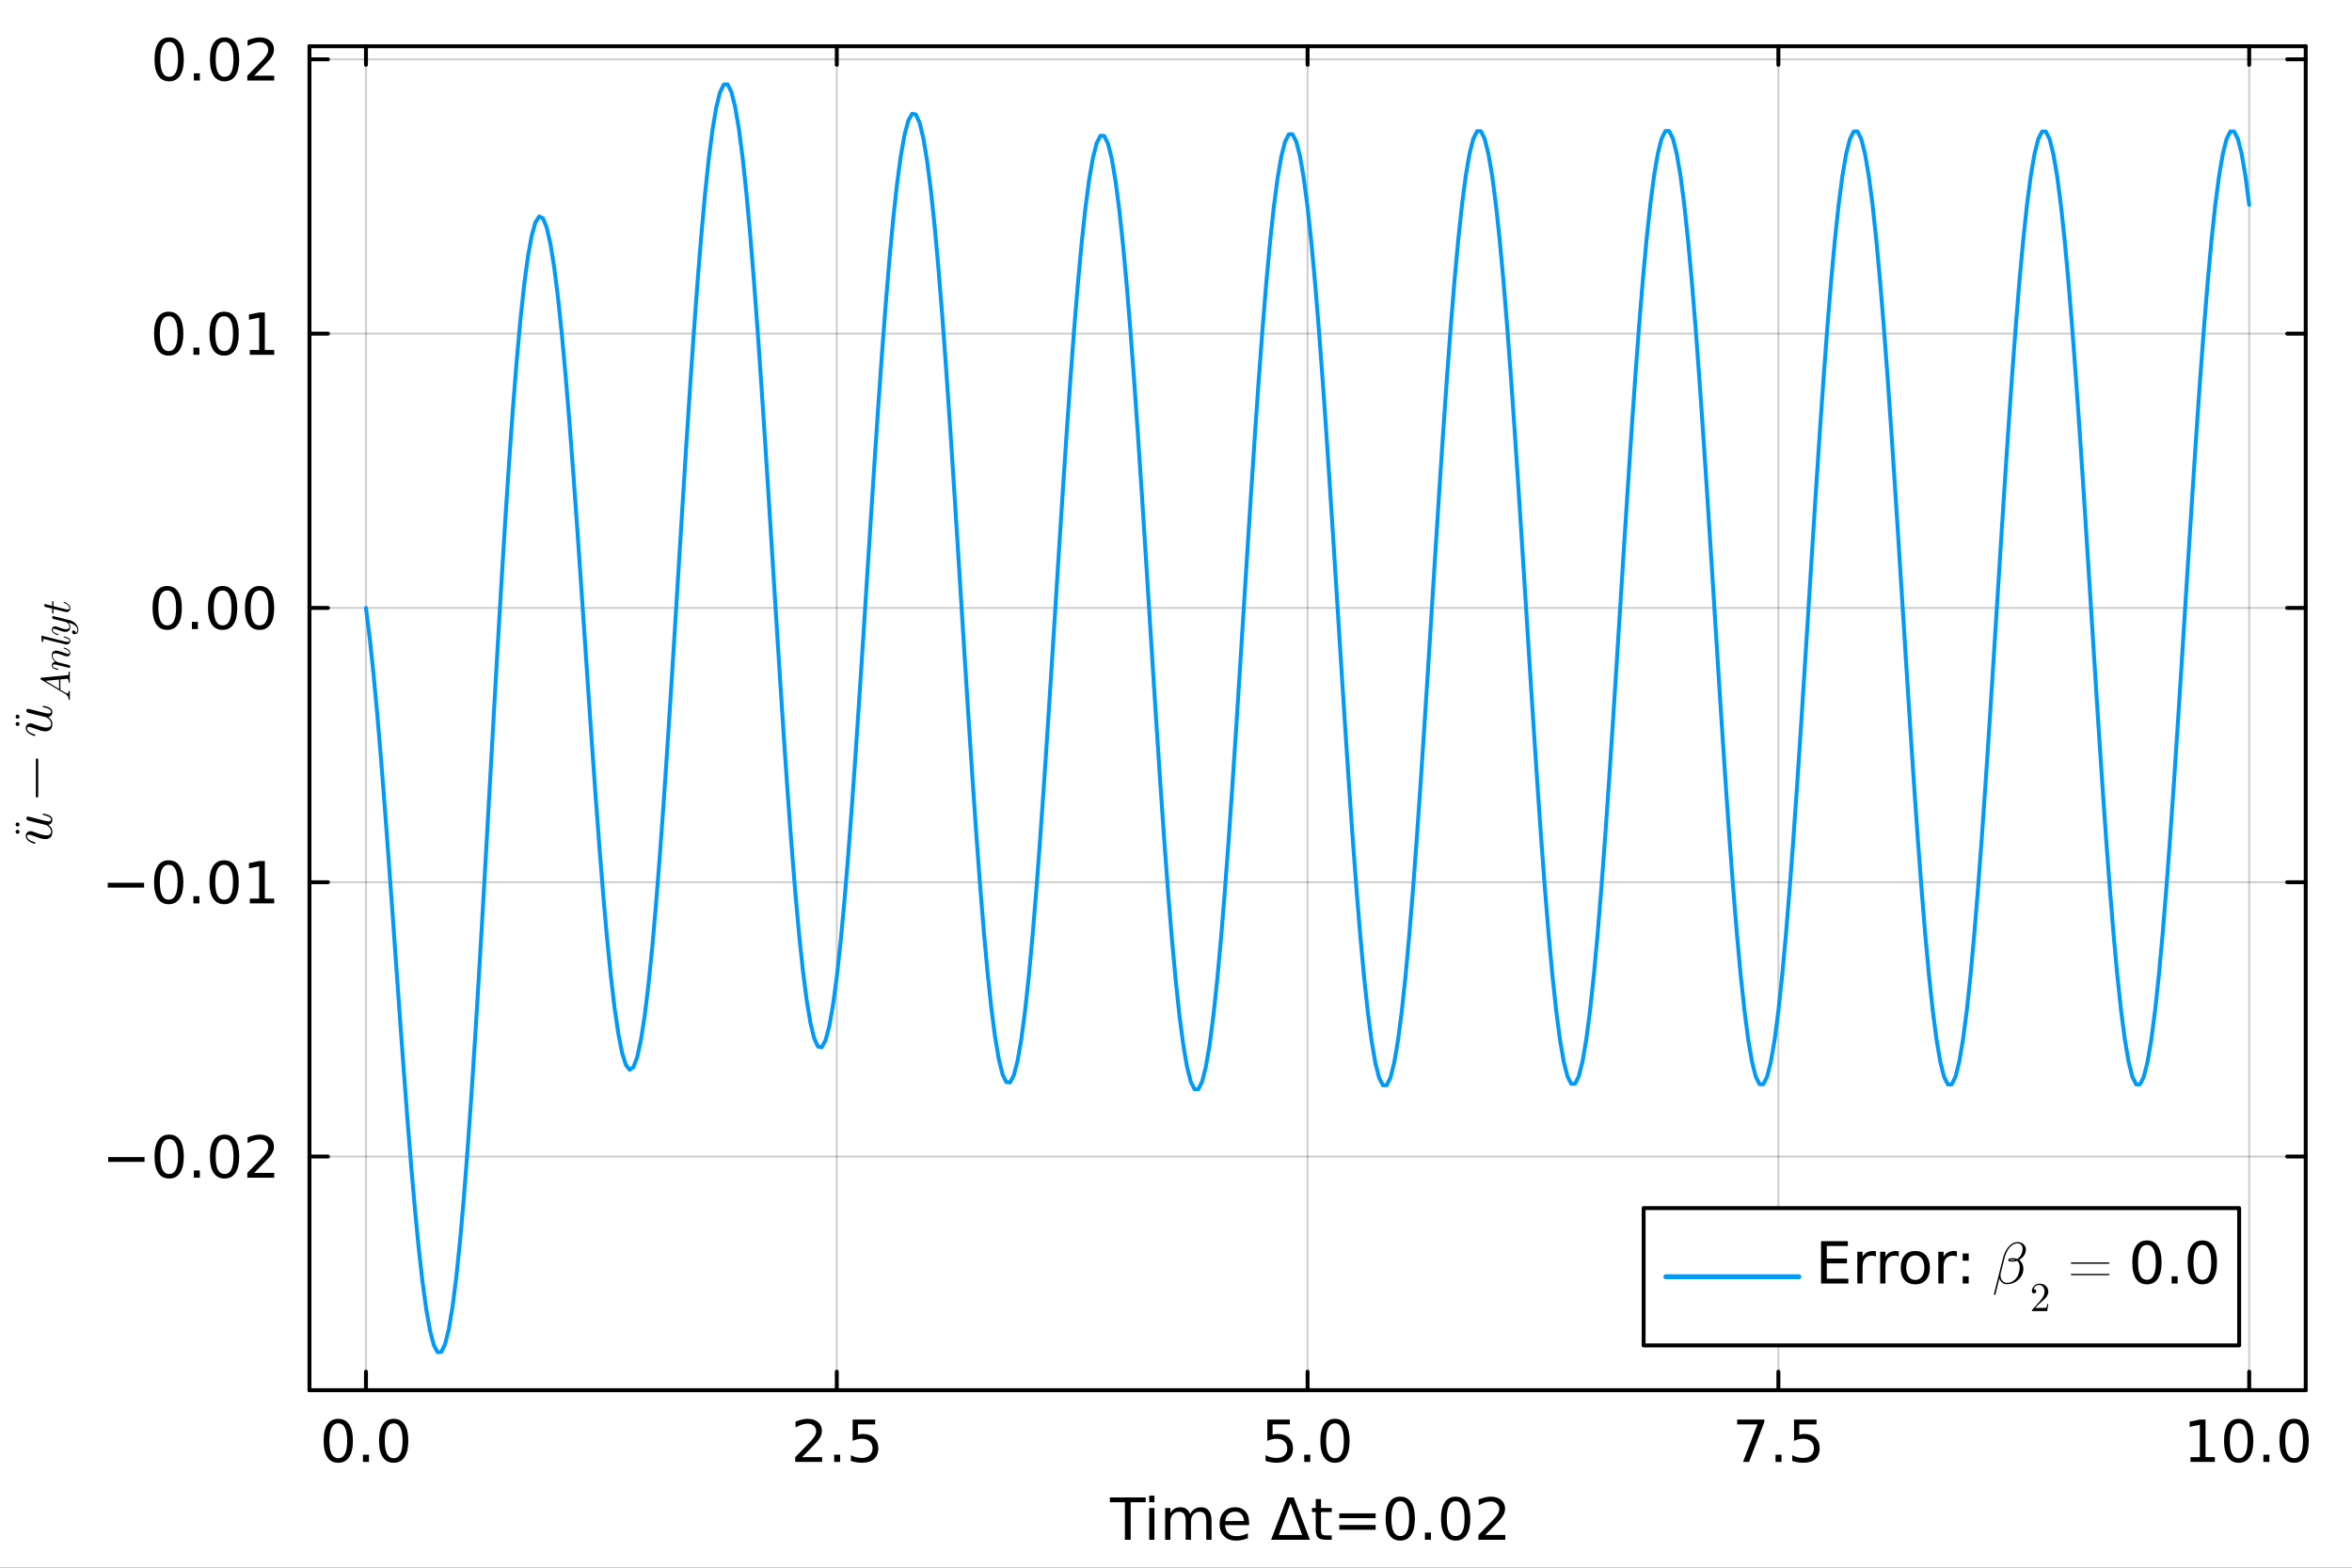 <?xml version="1.0" encoding="utf-8"?>
<svg xmlns="http://www.w3.org/2000/svg" xmlns:xlink="http://www.w3.org/1999/xlink" width="600" height="400" viewBox="0 0 2400 1600">
<rect x="0" y="0" width="2400" height="1600" fill="#333333" stroke="none"/>
<defs>
  <clipPath id="clip470">
    <rect x="0" y="0" width="2400" height="1600"/>
  </clipPath>
</defs>
<path clip-path="url(#clip470)" d="M0 1600 L2400 1600 L2400 0 L0 0  Z" fill="#ffffff" fill-rule="evenodd" fill-opacity="1"/>
<defs>
  <clipPath id="clip471">
    <rect x="480" y="0" width="1681" height="1600"/>
  </clipPath>
</defs>
<path clip-path="url(#clip470)" d="M315.789 1418.86 L2352.76 1418.86 L2352.76 47.244 L315.789 47.244  Z" fill="#ffffff" fill-rule="evenodd" fill-opacity="1"/>
<defs>
  <clipPath id="clip472">
    <rect x="315" y="47" width="2038" height="1373"/>
  </clipPath>
</defs>
<polyline clip-path="url(#clip472)" style="stroke:#000000; stroke-linecap:round; stroke-linejoin:round; stroke-width:2; stroke-opacity:0.1; fill:none" points="373.439,1418.86 373.439,47.244 "/>
<polyline clip-path="url(#clip472)" style="stroke:#000000; stroke-linecap:round; stroke-linejoin:round; stroke-width:2; stroke-opacity:0.1; fill:none" points="853.856,1418.86 853.856,47.244 "/>
<polyline clip-path="url(#clip472)" style="stroke:#000000; stroke-linecap:round; stroke-linejoin:round; stroke-width:2; stroke-opacity:0.1; fill:none" points="1334.27,1418.86 1334.27,47.244 "/>
<polyline clip-path="url(#clip472)" style="stroke:#000000; stroke-linecap:round; stroke-linejoin:round; stroke-width:2; stroke-opacity:0.1; fill:none" points="1814.69,1418.86 1814.69,47.244 "/>
<polyline clip-path="url(#clip472)" style="stroke:#000000; stroke-linecap:round; stroke-linejoin:round; stroke-width:2; stroke-opacity:0.1; fill:none" points="2295.11,1418.86 2295.11,47.244 "/>
<polyline clip-path="url(#clip472)" style="stroke:#000000; stroke-linecap:round; stroke-linejoin:round; stroke-width:2; stroke-opacity:0.1; fill:none" points="373.439,1418.86 373.439,47.244 "/>
<polyline clip-path="url(#clip472)" style="stroke:#000000; stroke-linecap:round; stroke-linejoin:round; stroke-width:2; stroke-opacity:0.1; fill:none" points="853.856,1418.86 853.856,47.244 "/>
<polyline clip-path="url(#clip472)" style="stroke:#000000; stroke-linecap:round; stroke-linejoin:round; stroke-width:2; stroke-opacity:0.1; fill:none" points="1334.27,1418.86 1334.27,47.244 "/>
<polyline clip-path="url(#clip472)" style="stroke:#000000; stroke-linecap:round; stroke-linejoin:round; stroke-width:2; stroke-opacity:0.1; fill:none" points="1814.69,1418.86 1814.69,47.244 "/>
<polyline clip-path="url(#clip472)" style="stroke:#000000; stroke-linecap:round; stroke-linejoin:round; stroke-width:2; stroke-opacity:0.1; fill:none" points="2295.11,1418.86 2295.11,47.244 "/>
<polyline clip-path="url(#clip472)" style="stroke:#000000; stroke-linecap:round; stroke-linejoin:round; stroke-width:2; stroke-opacity:0.1; fill:none" points="315.789,1180.36 2352.76,1180.36 "/>
<polyline clip-path="url(#clip472)" style="stroke:#000000; stroke-linecap:round; stroke-linejoin:round; stroke-width:2; stroke-opacity:0.1; fill:none" points="315.789,900.408 2352.76,900.408 "/>
<polyline clip-path="url(#clip472)" style="stroke:#000000; stroke-linecap:round; stroke-linejoin:round; stroke-width:2; stroke-opacity:0.1; fill:none" points="315.789,620.458 2352.76,620.458 "/>
<polyline clip-path="url(#clip472)" style="stroke:#000000; stroke-linecap:round; stroke-linejoin:round; stroke-width:2; stroke-opacity:0.1; fill:none" points="315.789,340.507 2352.76,340.507 "/>
<polyline clip-path="url(#clip472)" style="stroke:#000000; stroke-linecap:round; stroke-linejoin:round; stroke-width:2; stroke-opacity:0.1; fill:none" points="315.789,60.557 2352.76,60.557 "/>
<polyline clip-path="url(#clip472)" style="stroke:#000000; stroke-linecap:round; stroke-linejoin:round; stroke-width:2; stroke-opacity:0.1; fill:none" points="315.789,1180.36 2352.76,1180.36 "/>
<polyline clip-path="url(#clip472)" style="stroke:#000000; stroke-linecap:round; stroke-linejoin:round; stroke-width:2; stroke-opacity:0.1; fill:none" points="315.789,900.408 2352.76,900.408 "/>
<polyline clip-path="url(#clip472)" style="stroke:#000000; stroke-linecap:round; stroke-linejoin:round; stroke-width:2; stroke-opacity:0.1; fill:none" points="315.789,620.458 2352.76,620.458 "/>
<polyline clip-path="url(#clip472)" style="stroke:#000000; stroke-linecap:round; stroke-linejoin:round; stroke-width:2; stroke-opacity:0.1; fill:none" points="315.789,340.507 2352.76,340.507 "/>
<polyline clip-path="url(#clip472)" style="stroke:#000000; stroke-linecap:round; stroke-linejoin:round; stroke-width:2; stroke-opacity:0.1; fill:none" points="315.789,60.557 2352.76,60.557 "/>
<polyline clip-path="url(#clip470)" style="stroke:#000000; stroke-linecap:round; stroke-linejoin:round; stroke-width:4; stroke-opacity:1; fill:none" points="315.789,1418.86 2352.76,1418.86 "/>
<polyline clip-path="url(#clip470)" style="stroke:#000000; stroke-linecap:round; stroke-linejoin:round; stroke-width:4; stroke-opacity:1; fill:none" points="315.789,47.244 2352.76,47.244 "/>
<polyline clip-path="url(#clip470)" style="stroke:#000000; stroke-linecap:round; stroke-linejoin:round; stroke-width:4; stroke-opacity:1; fill:none" points="373.439,1418.86 373.439,1399.96 "/>
<polyline clip-path="url(#clip470)" style="stroke:#000000; stroke-linecap:round; stroke-linejoin:round; stroke-width:4; stroke-opacity:1; fill:none" points="853.856,1418.86 853.856,1399.96 "/>
<polyline clip-path="url(#clip470)" style="stroke:#000000; stroke-linecap:round; stroke-linejoin:round; stroke-width:4; stroke-opacity:1; fill:none" points="1334.27,1418.86 1334.27,1399.96 "/>
<polyline clip-path="url(#clip470)" style="stroke:#000000; stroke-linecap:round; stroke-linejoin:round; stroke-width:4; stroke-opacity:1; fill:none" points="1814.69,1418.86 1814.69,1399.96 "/>
<polyline clip-path="url(#clip470)" style="stroke:#000000; stroke-linecap:round; stroke-linejoin:round; stroke-width:4; stroke-opacity:1; fill:none" points="2295.11,1418.86 2295.11,1399.96 "/>
<polyline clip-path="url(#clip470)" style="stroke:#000000; stroke-linecap:round; stroke-linejoin:round; stroke-width:4; stroke-opacity:1; fill:none" points="373.439,47.244 373.439,66.142 "/>
<polyline clip-path="url(#clip470)" style="stroke:#000000; stroke-linecap:round; stroke-linejoin:round; stroke-width:4; stroke-opacity:1; fill:none" points="853.856,47.244 853.856,66.142 "/>
<polyline clip-path="url(#clip470)" style="stroke:#000000; stroke-linecap:round; stroke-linejoin:round; stroke-width:4; stroke-opacity:1; fill:none" points="1334.27,47.244 1334.27,66.142 "/>
<polyline clip-path="url(#clip470)" style="stroke:#000000; stroke-linecap:round; stroke-linejoin:round; stroke-width:4; stroke-opacity:1; fill:none" points="1814.69,47.244 1814.69,66.142 "/>
<polyline clip-path="url(#clip470)" style="stroke:#000000; stroke-linecap:round; stroke-linejoin:round; stroke-width:4; stroke-opacity:1; fill:none" points="2295.11,47.244 2295.11,66.142 "/>
<path clip-path="url(#clip470)" d="M345.169 1452.71 Q340.655 1452.71 338.37 1457.16 Q336.113 1461.59 336.113 1470.5 Q336.113 1479.39 338.37 1483.84 Q340.655 1488.27 345.169 1488.27 Q349.712 1488.27 351.969 1483.84 Q354.255 1479.39 354.255 1470.5 Q354.255 1461.59 351.969 1457.16 Q349.712 1452.71 345.169 1452.71 M345.169 1448.08 Q352.432 1448.08 356.251 1453.84 Q360.1 1459.57 360.1 1470.5 Q360.1 1481.41 356.251 1487.17 Q352.432 1492.9 345.169 1492.9 Q337.907 1492.9 334.058 1487.17 Q330.239 1481.41 330.239 1470.5 Q330.239 1459.57 334.058 1453.84 Q337.907 1448.08 345.169 1448.08 Z" fill="#000000" fill-rule="nonzero" fill-opacity="1" /><path clip-path="url(#clip470)" d="M370.372 1484.71 L376.477 1484.71 L376.477 1492.06 L370.372 1492.06 L370.372 1484.71 Z" fill="#000000" fill-rule="nonzero" fill-opacity="1" /><path clip-path="url(#clip470)" d="M401.708 1452.71 Q397.194 1452.71 394.909 1457.16 Q392.652 1461.59 392.652 1470.5 Q392.652 1479.39 394.909 1483.84 Q397.194 1488.27 401.708 1488.27 Q406.251 1488.27 408.508 1483.84 Q410.794 1479.39 410.794 1470.5 Q410.794 1461.59 408.508 1457.16 Q406.251 1452.71 401.708 1452.71 M401.708 1448.08 Q408.971 1448.08 412.79 1453.84 Q416.639 1459.57 416.639 1470.5 Q416.639 1481.41 412.79 1487.17 Q408.971 1492.9 401.708 1492.9 Q394.446 1492.9 390.597 1487.17 Q386.778 1481.41 386.778 1470.5 Q386.778 1459.57 390.597 1453.84 Q394.446 1448.08 401.708 1448.08 Z" fill="#000000" fill-rule="nonzero" fill-opacity="1" /><path clip-path="url(#clip470)" d="M818.526 1487.14 L838.925 1487.14 L838.925 1492.06 L811.495 1492.06 L811.495 1487.14 Q814.822 1483.7 820.551 1477.91 Q826.309 1472.09 827.785 1470.42 Q830.592 1467.26 831.691 1465.09 Q832.82 1462.89 832.82 1460.78 Q832.82 1457.34 830.389 1455.17 Q827.988 1453 824.11 1453 Q821.362 1453 818.294 1453.95 Q815.256 1454.91 811.784 1456.85 L811.784 1450.94 Q815.314 1449.53 818.381 1448.8 Q821.448 1448.08 823.995 1448.08 Q830.708 1448.08 834.701 1451.44 Q838.694 1454.79 838.694 1460.4 Q838.694 1463.07 837.681 1465.47 Q836.697 1467.84 834.064 1471.08 Q833.341 1471.92 829.463 1475.94 Q825.586 1479.94 818.526 1487.14 Z" fill="#000000" fill-rule="nonzero" fill-opacity="1" /><path clip-path="url(#clip470)" d="M851.194 1484.71 L857.299 1484.71 L857.299 1492.06 L851.194 1492.06 L851.194 1484.71 Z" fill="#000000" fill-rule="nonzero" fill-opacity="1" /><path clip-path="url(#clip470)" d="M870.088 1448.86 L893.034 1448.86 L893.034 1453.78 L875.441 1453.78 L875.441 1464.37 Q876.714 1463.93 877.987 1463.73 Q879.261 1463.5 880.534 1463.5 Q887.767 1463.5 891.992 1467.47 Q896.216 1471.43 896.216 1478.2 Q896.216 1485.17 891.876 1489.05 Q887.536 1492.9 879.637 1492.9 Q876.917 1492.9 874.081 1492.44 Q871.274 1491.97 868.265 1491.05 L868.265 1485.17 Q870.869 1486.59 873.647 1487.29 Q876.425 1487.98 879.521 1487.98 Q884.527 1487.98 887.449 1485.35 Q890.372 1482.71 890.372 1478.2 Q890.372 1473.69 887.449 1471.05 Q884.527 1468.42 879.521 1468.42 Q877.177 1468.42 874.833 1468.94 Q872.519 1469.46 870.088 1470.56 L870.088 1448.86 Z" fill="#000000" fill-rule="nonzero" fill-opacity="1" /><path clip-path="url(#clip470)" d="M1293.23 1448.86 L1316.17 1448.86 L1316.17 1453.78 L1298.58 1453.78 L1298.58 1464.37 Q1299.85 1463.93 1301.13 1463.73 Q1302.4 1463.5 1303.67 1463.5 Q1310.91 1463.5 1315.13 1467.47 Q1319.36 1471.43 1319.36 1478.2 Q1319.36 1485.17 1315.02 1489.05 Q1310.68 1492.9 1302.78 1492.9 Q1300.06 1492.9 1297.22 1492.44 Q1294.41 1491.97 1291.41 1491.05 L1291.41 1485.17 Q1294.01 1486.59 1296.79 1487.29 Q1299.56 1487.98 1302.66 1487.98 Q1307.67 1487.98 1310.59 1485.35 Q1313.51 1482.71 1313.51 1478.2 Q1313.51 1473.69 1310.59 1471.05 Q1307.67 1468.42 1302.66 1468.42 Q1300.32 1468.42 1297.97 1468.94 Q1295.66 1469.46 1293.23 1470.56 L1293.23 1448.86 Z" fill="#000000" fill-rule="nonzero" fill-opacity="1" /><path clip-path="url(#clip470)" d="M1330.87 1484.71 L1336.98 1484.71 L1336.98 1492.06 L1330.87 1492.06 L1330.87 1484.71 Z" fill="#000000" fill-rule="nonzero" fill-opacity="1" /><path clip-path="url(#clip470)" d="M1362.21 1452.71 Q1357.7 1452.71 1355.41 1457.16 Q1353.15 1461.59 1353.15 1470.5 Q1353.15 1479.39 1355.41 1483.84 Q1357.7 1488.27 1362.21 1488.27 Q1366.75 1488.27 1369.01 1483.84 Q1371.29 1479.39 1371.29 1470.5 Q1371.29 1461.59 1369.01 1457.16 Q1366.75 1452.71 1362.21 1452.71 M1362.21 1448.08 Q1369.47 1448.08 1373.29 1453.84 Q1377.14 1459.57 1377.14 1470.5 Q1377.14 1481.41 1373.29 1487.17 Q1369.47 1492.9 1362.21 1492.9 Q1354.95 1492.9 1351.1 1487.17 Q1347.28 1481.41 1347.28 1470.5 Q1347.28 1459.57 1351.1 1453.84 Q1354.95 1448.08 1362.21 1448.08 Z" fill="#000000" fill-rule="nonzero" fill-opacity="1" /><path clip-path="url(#clip470)" d="M1772.59 1448.86 L1800.37 1448.86 L1800.37 1451.35 L1784.68 1492.06 L1778.58 1492.06 L1793.34 1453.78 L1772.59 1453.78 L1772.59 1448.86 Z" fill="#000000" fill-rule="nonzero" fill-opacity="1" /><path clip-path="url(#clip470)" d="M1811.77 1484.71 L1817.87 1484.71 L1817.87 1492.06 L1811.77 1492.06 L1811.77 1484.71 Z" fill="#000000" fill-rule="nonzero" fill-opacity="1" /><path clip-path="url(#clip470)" d="M1830.66 1448.86 L1853.61 1448.86 L1853.61 1453.78 L1836.01 1453.78 L1836.01 1464.37 Q1837.29 1463.93 1838.56 1463.73 Q1839.83 1463.5 1841.11 1463.5 Q1848.34 1463.5 1852.57 1467.47 Q1856.79 1471.43 1856.79 1478.2 Q1856.79 1485.17 1852.45 1489.05 Q1848.11 1492.9 1840.21 1492.9 Q1837.49 1492.9 1834.65 1492.44 Q1831.85 1491.97 1828.84 1491.05 L1828.84 1485.17 Q1831.44 1486.59 1834.22 1487.29 Q1837 1487.98 1840.09 1487.98 Q1845.1 1487.98 1848.02 1485.35 Q1850.94 1482.71 1850.94 1478.2 Q1850.94 1473.69 1848.02 1471.05 Q1845.1 1468.42 1840.09 1468.42 Q1837.75 1468.42 1835.41 1468.94 Q1833.09 1469.46 1830.66 1470.56 L1830.66 1448.86 Z" fill="#000000" fill-rule="nonzero" fill-opacity="1" /><path clip-path="url(#clip470)" d="M2235.2 1487.14 L2244.74 1487.14 L2244.74 1454.18 L2234.36 1456.27 L2234.36 1450.94 L2244.69 1448.86 L2250.53 1448.86 L2250.53 1487.14 L2260.08 1487.14 L2260.08 1492.06 L2235.2 1492.06 L2235.2 1487.14 Z" fill="#000000" fill-rule="nonzero" fill-opacity="1" /><path clip-path="url(#clip470)" d="M2284.39 1452.71 Q2279.87 1452.71 2277.59 1457.16 Q2275.33 1461.59 2275.33 1470.5 Q2275.33 1479.39 2277.59 1483.84 Q2279.87 1488.27 2284.39 1488.27 Q2288.93 1488.27 2291.19 1483.84 Q2293.47 1479.39 2293.47 1470.5 Q2293.47 1461.59 2291.19 1457.16 Q2288.93 1452.71 2284.39 1452.71 M2284.39 1448.08 Q2291.65 1448.08 2295.47 1453.84 Q2299.32 1459.57 2299.32 1470.5 Q2299.32 1481.41 2295.47 1487.17 Q2291.65 1492.9 2284.39 1492.9 Q2277.12 1492.9 2273.27 1487.17 Q2269.45 1481.41 2269.45 1470.5 Q2269.45 1459.57 2273.27 1453.84 Q2277.12 1448.08 2284.39 1448.08 Z" fill="#000000" fill-rule="nonzero" fill-opacity="1" /><path clip-path="url(#clip470)" d="M2309.59 1484.71 L2315.69 1484.71 L2315.69 1492.06 L2309.59 1492.06 L2309.59 1484.71 Z" fill="#000000" fill-rule="nonzero" fill-opacity="1" /><path clip-path="url(#clip470)" d="M2340.92 1452.71 Q2336.41 1452.71 2334.12 1457.16 Q2331.87 1461.59 2331.87 1470.5 Q2331.87 1479.39 2334.12 1483.84 Q2336.41 1488.27 2340.92 1488.27 Q2345.47 1488.27 2347.72 1483.84 Q2350.01 1479.39 2350.01 1470.5 Q2350.01 1461.59 2347.72 1457.16 Q2345.47 1452.71 2340.92 1452.71 M2340.92 1448.08 Q2348.19 1448.08 2352.01 1453.84 Q2355.85 1459.57 2355.85 1470.5 Q2355.85 1481.41 2352.01 1487.17 Q2348.19 1492.9 2340.92 1492.9 Q2333.66 1492.9 2329.81 1487.17 Q2325.99 1481.41 2325.99 1470.5 Q2325.99 1459.57 2329.81 1453.84 Q2333.66 1448.08 2340.92 1448.08 Z" fill="#000000" fill-rule="nonzero" fill-opacity="1" /><path clip-path="url(#clip470)" d="M1132.54 1528.3 L1169.08 1528.3 L1169.08 1533.22 L1153.75 1533.22 L1153.75 1571.5 L1147.87 1571.5 L1147.87 1533.22 L1132.54 1533.22 L1132.54 1528.3 Z" fill="#000000" fill-rule="nonzero" fill-opacity="1" /><path clip-path="url(#clip470)" d="M1172.67 1539.09 L1177.99 1539.09 L1177.99 1571.5 L1172.67 1571.5 L1172.67 1539.09 M1172.67 1526.48 L1177.99 1526.48 L1177.99 1533.22 L1172.67 1533.22 L1172.67 1526.48 Z" fill="#000000" fill-rule="nonzero" fill-opacity="1" /><path clip-path="url(#clip470)" d="M1214.37 1545.31 Q1216.36 1541.73 1219.14 1540.02 Q1221.92 1538.31 1225.68 1538.31 Q1230.74 1538.31 1233.49 1541.87 Q1236.24 1545.4 1236.24 1551.94 L1236.24 1571.5 L1230.89 1571.5 L1230.89 1552.11 Q1230.89 1547.45 1229.24 1545.2 Q1227.59 1542.94 1224.2 1542.94 Q1220.07 1542.94 1217.66 1545.69 Q1215.26 1548.44 1215.26 1553.18 L1215.26 1571.5 L1209.91 1571.5 L1209.91 1552.11 Q1209.91 1547.43 1208.26 1545.2 Q1206.61 1542.94 1203.17 1542.94 Q1199.09 1542.94 1196.69 1545.72 Q1194.28 1548.47 1194.28 1553.18 L1194.28 1571.5 L1188.93 1571.5 L1188.93 1539.09 L1194.28 1539.09 L1194.28 1544.13 Q1196.11 1541.15 1198.65 1539.73 Q1201.2 1538.31 1204.7 1538.31 Q1208.23 1538.31 1210.69 1540.11 Q1213.18 1541.9 1214.37 1545.31 Z" fill="#000000" fill-rule="nonzero" fill-opacity="1" /><path clip-path="url(#clip470)" d="M1274.58 1553.97 L1274.58 1556.57 L1250.1 1556.57 Q1250.45 1562.07 1253.4 1564.96 Q1256.38 1567.83 1261.67 1567.83 Q1264.74 1567.83 1267.61 1567.07 Q1270.5 1566.32 1273.34 1564.82 L1273.34 1569.85 Q1270.47 1571.07 1267.46 1571.7 Q1264.45 1572.34 1261.36 1572.34 Q1253.6 1572.34 1249.06 1567.83 Q1244.54 1563.31 1244.54 1555.61 Q1244.54 1547.66 1248.83 1543 Q1253.14 1538.31 1260.43 1538.31 Q1266.97 1538.31 1270.76 1542.54 Q1274.58 1546.73 1274.58 1553.97 M1269.26 1552.4 Q1269.2 1548.03 1266.8 1545.43 Q1264.42 1542.83 1260.49 1542.83 Q1256.03 1542.83 1253.34 1545.34 Q1250.68 1547.86 1250.27 1552.43 L1269.26 1552.4 Z" fill="#000000" fill-rule="nonzero" fill-opacity="1" /><path clip-path="url(#clip470)" d="M1316.82 1534.06 L1304.96 1566.64 L1328.72 1566.64 L1316.82 1534.06 M1297.03 1571.5 L1313.53 1528.3 L1320.15 1528.3 L1336.62 1571.5 L1297.03 1571.5 Z" fill="#000000" fill-rule="nonzero" fill-opacity="1" /><path clip-path="url(#clip470)" d="M1347.96 1529.89 L1347.96 1539.09 L1358.92 1539.09 L1358.92 1543.23 L1347.96 1543.23 L1347.96 1560.82 Q1347.96 1564.79 1349.03 1565.92 Q1350.13 1567.04 1353.46 1567.04 L1358.92 1567.04 L1358.92 1571.5 L1353.46 1571.5 Q1347.29 1571.5 1344.95 1569.21 Q1342.61 1566.9 1342.61 1560.82 L1342.61 1543.23 L1338.7 1543.23 L1338.7 1539.09 L1342.61 1539.09 L1342.61 1529.89 L1347.96 1529.89 Z" fill="#000000" fill-rule="nonzero" fill-opacity="1" /><path clip-path="url(#clip470)" d="M1366.62 1544.59 L1403.72 1544.59 L1403.72 1549.45 L1366.62 1549.45 L1366.62 1544.59 M1366.62 1556.4 L1403.72 1556.4 L1403.72 1561.31 L1366.62 1561.31 L1366.62 1556.4 Z" fill="#000000" fill-rule="nonzero" fill-opacity="1" /><path clip-path="url(#clip470)" d="M1428.83 1532.15 Q1424.32 1532.15 1422.03 1536.6 Q1419.78 1541.03 1419.78 1549.94 Q1419.78 1558.83 1422.03 1563.28 Q1424.32 1567.71 1428.83 1567.71 Q1433.37 1567.71 1435.63 1563.28 Q1437.92 1558.83 1437.92 1549.94 Q1437.92 1541.03 1435.63 1536.6 Q1433.37 1532.15 1428.83 1532.15 M1428.83 1527.52 Q1436.09 1527.52 1439.91 1533.28 Q1443.76 1539.01 1443.76 1549.94 Q1443.76 1560.85 1439.91 1566.61 Q1436.09 1572.34 1428.83 1572.34 Q1421.57 1572.34 1417.72 1566.61 Q1413.9 1560.85 1413.9 1549.94 Q1413.9 1539.01 1417.72 1533.28 Q1421.57 1527.52 1428.83 1527.52 Z" fill="#000000" fill-rule="nonzero" fill-opacity="1" /><path clip-path="url(#clip470)" d="M1454.03 1564.15 L1460.14 1564.15 L1460.14 1571.5 L1454.03 1571.5 L1454.03 1564.15 Z" fill="#000000" fill-rule="nonzero" fill-opacity="1" /><path clip-path="url(#clip470)" d="M1485.37 1532.15 Q1480.86 1532.15 1478.57 1536.6 Q1476.31 1541.03 1476.31 1549.94 Q1476.31 1558.83 1478.57 1563.28 Q1480.86 1567.71 1485.37 1567.71 Q1489.91 1567.71 1492.17 1563.28 Q1494.46 1558.83 1494.46 1549.94 Q1494.46 1541.03 1492.17 1536.6 Q1489.91 1532.15 1485.37 1532.15 M1485.37 1527.52 Q1492.63 1527.52 1496.45 1533.28 Q1500.3 1539.01 1500.3 1549.94 Q1500.3 1560.85 1496.45 1566.61 Q1492.63 1572.34 1485.37 1572.34 Q1478.11 1572.34 1474.26 1566.61 Q1470.44 1560.85 1470.44 1549.94 Q1470.44 1539.01 1474.26 1533.28 Q1478.11 1527.52 1485.37 1527.52 Z" fill="#000000" fill-rule="nonzero" fill-opacity="1" /><path clip-path="url(#clip470)" d="M1515.61 1566.58 L1536.01 1566.58 L1536.01 1571.5 L1508.58 1571.5 L1508.58 1566.58 Q1511.9 1563.14 1517.63 1557.35 Q1523.39 1551.53 1524.87 1549.86 Q1527.67 1546.7 1528.77 1544.53 Q1529.9 1542.33 1529.9 1540.22 Q1529.9 1536.78 1527.47 1534.61 Q1525.07 1532.44 1521.19 1532.44 Q1518.44 1532.44 1515.38 1533.39 Q1512.34 1534.35 1508.87 1536.29 L1508.87 1530.38 Q1512.4 1528.97 1515.46 1528.24 Q1518.53 1527.52 1521.08 1527.52 Q1527.79 1527.52 1531.78 1530.88 Q1535.78 1534.23 1535.78 1539.84 Q1535.78 1542.51 1534.76 1544.91 Q1533.78 1547.28 1531.15 1550.52 Q1530.42 1551.36 1526.55 1555.38 Q1522.67 1559.38 1515.61 1566.58 Z" fill="#000000" fill-rule="nonzero" fill-opacity="1" /><polyline clip-path="url(#clip470)" style="stroke:#000000; stroke-linecap:round; stroke-linejoin:round; stroke-width:4; stroke-opacity:1; fill:none" points="315.789,1418.86 315.789,47.244 "/>
<polyline clip-path="url(#clip470)" style="stroke:#000000; stroke-linecap:round; stroke-linejoin:round; stroke-width:4; stroke-opacity:1; fill:none" points="2352.76,1418.86 2352.76,47.244 "/>
<polyline clip-path="url(#clip470)" style="stroke:#000000; stroke-linecap:round; stroke-linejoin:round; stroke-width:4; stroke-opacity:1; fill:none" points="315.789,1180.36 334.686,1180.36 "/>
<polyline clip-path="url(#clip470)" style="stroke:#000000; stroke-linecap:round; stroke-linejoin:round; stroke-width:4; stroke-opacity:1; fill:none" points="315.789,900.408 334.686,900.408 "/>
<polyline clip-path="url(#clip470)" style="stroke:#000000; stroke-linecap:round; stroke-linejoin:round; stroke-width:4; stroke-opacity:1; fill:none" points="315.789,620.458 334.686,620.458 "/>
<polyline clip-path="url(#clip470)" style="stroke:#000000; stroke-linecap:round; stroke-linejoin:round; stroke-width:4; stroke-opacity:1; fill:none" points="315.789,340.507 334.686,340.507 "/>
<polyline clip-path="url(#clip470)" style="stroke:#000000; stroke-linecap:round; stroke-linejoin:round; stroke-width:4; stroke-opacity:1; fill:none" points="315.789,60.557 334.686,60.557 "/>
<polyline clip-path="url(#clip470)" style="stroke:#000000; stroke-linecap:round; stroke-linejoin:round; stroke-width:4; stroke-opacity:1; fill:none" points="2352.76,1180.36 2333.86,1180.36 "/>
<polyline clip-path="url(#clip470)" style="stroke:#000000; stroke-linecap:round; stroke-linejoin:round; stroke-width:4; stroke-opacity:1; fill:none" points="2352.76,900.408 2333.86,900.408 "/>
<polyline clip-path="url(#clip470)" style="stroke:#000000; stroke-linecap:round; stroke-linejoin:round; stroke-width:4; stroke-opacity:1; fill:none" points="2352.76,620.458 2333.86,620.458 "/>
<polyline clip-path="url(#clip470)" style="stroke:#000000; stroke-linecap:round; stroke-linejoin:round; stroke-width:4; stroke-opacity:1; fill:none" points="2352.76,340.507 2333.86,340.507 "/>
<polyline clip-path="url(#clip470)" style="stroke:#000000; stroke-linecap:round; stroke-linejoin:round; stroke-width:4; stroke-opacity:1; fill:none" points="2352.76,60.557 2333.86,60.557 "/>
<path clip-path="url(#clip470)" d="M110.403 1180.92 L147.498 1180.92 L147.498 1185.84 L110.403 1185.84 L110.403 1180.92 Z" fill="#000000" fill-rule="nonzero" fill-opacity="1" /><path clip-path="url(#clip470)" d="M172.613 1162.61 Q168.1 1162.61 165.814 1167.06 Q163.557 1171.49 163.557 1180.4 Q163.557 1189.29 165.814 1193.74 Q168.1 1198.17 172.613 1198.17 Q177.156 1198.17 179.413 1193.74 Q181.699 1189.29 181.699 1180.4 Q181.699 1171.49 179.413 1167.06 Q177.156 1162.61 172.613 1162.61 M172.613 1157.98 Q179.876 1157.98 183.696 1163.74 Q187.544 1169.46 187.544 1180.4 Q187.544 1191.31 183.696 1197.07 Q179.876 1202.8 172.613 1202.8 Q165.351 1202.8 161.502 1197.07 Q157.683 1191.31 157.683 1180.4 Q157.683 1169.46 161.502 1163.74 Q165.351 1157.98 172.613 1157.98 Z" fill="#000000" fill-rule="nonzero" fill-opacity="1" /><path clip-path="url(#clip470)" d="M197.816 1194.61 L203.921 1194.61 L203.921 1201.96 L197.816 1201.96 L197.816 1194.61 Z" fill="#000000" fill-rule="nonzero" fill-opacity="1" /><path clip-path="url(#clip470)" d="M229.152 1162.61 Q224.639 1162.61 222.353 1167.06 Q220.096 1171.49 220.096 1180.4 Q220.096 1189.29 222.353 1193.74 Q224.639 1198.17 229.152 1198.17 Q233.695 1198.17 235.952 1193.74 Q238.238 1189.29 238.238 1180.4 Q238.238 1171.49 235.952 1167.06 Q233.695 1162.61 229.152 1162.61 M229.152 1157.98 Q236.415 1157.98 240.235 1163.74 Q244.083 1169.46 244.083 1180.4 Q244.083 1191.31 240.235 1197.07 Q236.415 1202.8 229.152 1202.8 Q221.89 1202.8 218.041 1197.07 Q214.222 1191.31 214.222 1180.4 Q214.222 1169.46 218.041 1163.74 Q221.89 1157.98 229.152 1157.98 Z" fill="#000000" fill-rule="nonzero" fill-opacity="1" /><path clip-path="url(#clip470)" d="M259.39 1197.04 L279.789 1197.04 L279.789 1201.96 L252.358 1201.96 L252.358 1197.04 Q255.686 1193.6 261.415 1187.81 Q267.173 1181.99 268.649 1180.32 Q271.455 1177.16 272.555 1174.99 Q273.683 1172.79 273.683 1170.68 Q273.683 1167.24 271.253 1165.07 Q268.851 1162.9 264.974 1162.9 Q262.225 1162.9 259.158 1163.85 Q256.12 1164.81 252.648 1166.74 L252.648 1160.84 Q256.178 1159.42 259.245 1158.7 Q262.312 1157.98 264.858 1157.98 Q271.571 1157.98 275.564 1161.33 Q279.557 1164.69 279.557 1170.3 Q279.557 1172.97 278.545 1175.37 Q277.561 1177.74 274.928 1180.98 Q274.204 1181.82 270.327 1185.84 Q266.45 1189.83 259.39 1197.04 Z" fill="#000000" fill-rule="nonzero" fill-opacity="1" /><path clip-path="url(#clip470)" d="M109.94 900.972 L147.035 900.972 L147.035 905.891 L109.94 905.891 L109.94 900.972 Z" fill="#000000" fill-rule="nonzero" fill-opacity="1" /><path clip-path="url(#clip470)" d="M172.15 882.656 Q167.637 882.656 165.351 887.112 Q163.094 891.54 163.094 900.452 Q163.094 909.335 165.351 913.791 Q167.637 918.218 172.15 918.218 Q176.693 918.218 178.95 913.791 Q181.236 909.335 181.236 900.452 Q181.236 891.54 178.95 887.112 Q176.693 882.656 172.15 882.656 M172.15 878.027 Q179.413 878.027 183.233 883.785 Q187.081 889.514 187.081 900.452 Q187.081 911.36 183.233 917.118 Q179.413 922.847 172.15 922.847 Q164.888 922.847 161.039 917.118 Q157.22 911.36 157.22 900.452 Q157.22 889.514 161.039 883.785 Q164.888 878.027 172.15 878.027 Z" fill="#000000" fill-rule="nonzero" fill-opacity="1" /><path clip-path="url(#clip470)" d="M197.353 914.659 L203.458 914.659 L203.458 922.008 L197.353 922.008 L197.353 914.659 Z" fill="#000000" fill-rule="nonzero" fill-opacity="1" /><path clip-path="url(#clip470)" d="M228.69 882.656 Q224.176 882.656 221.89 887.112 Q219.633 891.54 219.633 900.452 Q219.633 909.335 221.89 913.791 Q224.176 918.218 228.69 918.218 Q233.232 918.218 235.489 913.791 Q237.775 909.335 237.775 900.452 Q237.775 891.54 235.489 887.112 Q233.232 882.656 228.69 882.656 M228.69 878.027 Q235.952 878.027 239.772 883.785 Q243.62 889.514 243.62 900.452 Q243.62 911.36 239.772 917.118 Q235.952 922.847 228.69 922.847 Q221.427 922.847 217.578 917.118 Q213.759 911.36 213.759 900.452 Q213.759 889.514 217.578 883.785 Q221.427 878.027 228.69 878.027 Z" fill="#000000" fill-rule="nonzero" fill-opacity="1" /><path clip-path="url(#clip470)" d="M254.905 917.089 L264.453 917.089 L264.453 884.132 L254.066 886.215 L254.066 880.891 L264.395 878.808 L270.24 878.808 L270.24 917.089 L279.789 917.089 L279.789 922.008 L254.905 922.008 L254.905 917.089 Z" fill="#000000" fill-rule="nonzero" fill-opacity="1" /><path clip-path="url(#clip470)" d="M170.617 602.706 Q166.103 602.706 163.817 607.162 Q161.56 611.589 161.56 620.501 Q161.56 629.384 163.817 633.84 Q166.103 638.267 170.617 638.267 Q175.16 638.267 177.417 633.84 Q179.703 629.384 179.703 620.501 Q179.703 611.589 177.417 607.162 Q175.16 602.706 170.617 602.706 M170.617 598.076 Q177.88 598.076 181.699 603.835 Q185.547 609.564 185.547 620.501 Q185.547 631.41 181.699 637.168 Q177.88 642.897 170.617 642.897 Q163.354 642.897 159.506 637.168 Q155.686 631.41 155.686 620.501 Q155.686 609.564 159.506 603.835 Q163.354 598.076 170.617 598.076 Z" fill="#000000" fill-rule="nonzero" fill-opacity="1" /><path clip-path="url(#clip470)" d="M195.819 634.708 L201.925 634.708 L201.925 642.058 L195.819 642.058 L195.819 634.708 Z" fill="#000000" fill-rule="nonzero" fill-opacity="1" /><path clip-path="url(#clip470)" d="M227.156 602.706 Q222.642 602.706 220.356 607.162 Q218.099 611.589 218.099 620.501 Q218.099 629.384 220.356 633.84 Q222.642 638.267 227.156 638.267 Q231.699 638.267 233.956 633.84 Q236.242 629.384 236.242 620.501 Q236.242 611.589 233.956 607.162 Q231.699 602.706 227.156 602.706 M227.156 598.076 Q234.419 598.076 238.238 603.835 Q242.086 609.564 242.086 620.501 Q242.086 631.41 238.238 637.168 Q234.419 642.897 227.156 642.897 Q219.893 642.897 216.045 637.168 Q212.225 631.41 212.225 620.501 Q212.225 609.564 216.045 603.835 Q219.893 598.076 227.156 598.076 Z" fill="#000000" fill-rule="nonzero" fill-opacity="1" /><path clip-path="url(#clip470)" d="M264.858 602.706 Q260.344 602.706 258.059 607.162 Q255.802 611.589 255.802 620.501 Q255.802 629.384 258.059 633.84 Q260.344 638.267 264.858 638.267 Q269.401 638.267 271.658 633.84 Q273.944 629.384 273.944 620.501 Q273.944 611.589 271.658 607.162 Q269.401 602.706 264.858 602.706 M264.858 598.076 Q272.121 598.076 275.94 603.835 Q279.789 609.564 279.789 620.501 Q279.789 631.41 275.94 637.168 Q272.121 642.897 264.858 642.897 Q257.596 642.897 253.747 637.168 Q249.928 631.41 249.928 620.501 Q249.928 609.564 253.747 603.835 Q257.596 598.076 264.858 598.076 Z" fill="#000000" fill-rule="nonzero" fill-opacity="1" /><path clip-path="url(#clip470)" d="M172.15 322.756 Q167.637 322.756 165.351 327.212 Q163.094 331.639 163.094 340.551 Q163.094 349.434 165.351 353.89 Q167.637 358.317 172.15 358.317 Q176.693 358.317 178.95 353.89 Q181.236 349.434 181.236 340.551 Q181.236 331.639 178.95 327.212 Q176.693 322.756 172.15 322.756 M172.15 318.126 Q179.413 318.126 183.233 323.884 Q187.081 329.613 187.081 340.551 Q187.081 351.459 183.233 357.217 Q179.413 362.946 172.15 362.946 Q164.888 362.946 161.039 357.217 Q157.22 351.459 157.22 340.551 Q157.22 329.613 161.039 323.884 Q164.888 318.126 172.15 318.126 Z" fill="#000000" fill-rule="nonzero" fill-opacity="1" /><path clip-path="url(#clip470)" d="M197.353 354.758 L203.458 354.758 L203.458 362.107 L197.353 362.107 L197.353 354.758 Z" fill="#000000" fill-rule="nonzero" fill-opacity="1" /><path clip-path="url(#clip470)" d="M228.69 322.756 Q224.176 322.756 221.89 327.212 Q219.633 331.639 219.633 340.551 Q219.633 349.434 221.89 353.89 Q224.176 358.317 228.69 358.317 Q233.232 358.317 235.489 353.89 Q237.775 349.434 237.775 340.551 Q237.775 331.639 235.489 327.212 Q233.232 322.756 228.69 322.756 M228.69 318.126 Q235.952 318.126 239.772 323.884 Q243.62 329.613 243.62 340.551 Q243.62 351.459 239.772 357.217 Q235.952 362.946 228.69 362.946 Q221.427 362.946 217.578 357.217 Q213.759 351.459 213.759 340.551 Q213.759 329.613 217.578 323.884 Q221.427 318.126 228.69 318.126 Z" fill="#000000" fill-rule="nonzero" fill-opacity="1" /><path clip-path="url(#clip470)" d="M254.905 357.188 L264.453 357.188 L264.453 324.231 L254.066 326.315 L254.066 320.991 L264.395 318.907 L270.24 318.907 L270.24 357.188 L279.789 357.188 L279.789 362.107 L254.905 362.107 L254.905 357.188 Z" fill="#000000" fill-rule="nonzero" fill-opacity="1" /><path clip-path="url(#clip470)" d="M172.613 42.805 Q168.1 42.805 165.814 47.261 Q163.557 51.688 163.557 60.6 Q163.557 69.483 165.814 73.939 Q168.1 78.366 172.613 78.366 Q177.156 78.366 179.413 73.939 Q181.699 69.483 181.699 60.6 Q181.699 51.688 179.413 47.261 Q177.156 42.805 172.613 42.805 M172.613 38.176 Q179.876 38.176 183.696 43.934 Q187.544 49.663 187.544 60.6 Q187.544 71.509 183.696 77.267 Q179.876 82.996 172.613 82.996 Q165.351 82.996 161.502 77.267 Q157.683 71.509 157.683 60.6 Q157.683 49.663 161.502 43.934 Q165.351 38.176 172.613 38.176 Z" fill="#000000" fill-rule="nonzero" fill-opacity="1" /><path clip-path="url(#clip470)" d="M197.816 74.807 L203.921 74.807 L203.921 82.157 L197.816 82.157 L197.816 74.807 Z" fill="#000000" fill-rule="nonzero" fill-opacity="1" /><path clip-path="url(#clip470)" d="M229.152 42.805 Q224.639 42.805 222.353 47.261 Q220.096 51.688 220.096 60.6 Q220.096 69.483 222.353 73.939 Q224.639 78.366 229.152 78.366 Q233.695 78.366 235.952 73.939 Q238.238 69.483 238.238 60.6 Q238.238 51.688 235.952 47.261 Q233.695 42.805 229.152 42.805 M229.152 38.176 Q236.415 38.176 240.235 43.934 Q244.083 49.663 244.083 60.6 Q244.083 71.509 240.235 77.267 Q236.415 82.996 229.152 82.996 Q221.89 82.996 218.041 77.267 Q214.222 71.509 214.222 60.6 Q214.222 49.663 218.041 43.934 Q221.89 38.176 229.152 38.176 Z" fill="#000000" fill-rule="nonzero" fill-opacity="1" /><path clip-path="url(#clip470)" d="M259.39 77.238 L279.789 77.238 L279.789 82.157 L252.358 82.157 L252.358 77.238 Q255.686 73.795 261.415 68.008 Q267.173 62.192 268.649 60.513 Q271.455 57.359 272.555 55.189 Q273.683 52.99 273.683 50.878 Q273.683 47.435 271.253 45.265 Q268.851 43.095 264.974 43.095 Q262.225 43.095 259.158 44.049 Q256.12 45.004 252.648 46.943 L252.648 41.04 Q256.178 39.622 259.245 38.899 Q262.312 38.176 264.858 38.176 Q271.571 38.176 275.564 41.532 Q279.557 44.889 279.557 50.502 Q279.557 53.164 278.545 55.566 Q277.561 57.938 274.928 61.179 Q274.204 62.018 270.327 66.04 Q266.45 70.033 259.39 77.238 Z" fill="#000000" fill-rule="nonzero" fill-opacity="1" /><path clip-path="url(#clip470)" d="M16.525 847.497 Q17.119 846.902 17.898 846.902 Q18.677 846.902 19.291 847.456 Q19.906 848.029 19.906 848.952 Q19.906 849.792 19.312 850.366 Q18.697 850.96 17.898 850.96 Q17.14 850.96 16.545 850.386 Q15.93 849.833 15.93 848.911 Q15.93 848.091 16.525 847.497 M16.525 840.016 Q17.119 839.422 17.898 839.422 Q18.677 839.422 19.291 839.975 Q19.906 840.549 19.906 841.471 Q19.906 842.311 19.312 842.906 Q18.697 843.5 17.898 843.5 Q17.16 843.5 16.545 842.926 Q15.93 842.352 15.93 841.43 Q15.93 840.61 16.525 840.016 Z" fill="#000000" fill-rule="nonzero" fill-opacity="1" /><path clip-path="url(#clip470)" d="M44.206 830.329 Q47.983 831.09 50.149 832.115 Q53.458 833.784 53.458 836.565 Q53.458 838.498 52.374 839.962 Q51.262 841.396 49.417 841.894 Q50.149 842.45 50.647 842.948 Q51.145 843.417 51.906 844.324 Q52.638 845.232 53.048 846.461 Q53.458 847.662 53.458 849.038 Q53.458 850.092 53.252 851.058 Q53.077 852.024 52.579 853.049 Q52.052 854.044 51.262 854.776 Q50.471 855.479 49.183 855.948 Q47.895 856.416 46.255 856.416 Q44.206 856.416 41.424 855.625 Q38.643 854.806 33.666 852.932 Q31.03 851.907 29.567 851.907 Q28.893 851.907 28.454 852.054 Q28.015 852.2 27.868 852.493 Q27.693 852.756 27.663 852.932 Q27.605 853.108 27.605 853.4 Q27.605 855.216 29.45 856.797 Q31.294 858.378 35.042 859.461 Q35.773 859.695 35.949 859.842 Q36.125 859.988 36.125 860.427 Q36.096 861.159 35.51 861.159 Q35.276 861.159 34.368 860.896 Q33.431 860.632 32.055 860.017 Q30.65 859.373 29.391 858.495 Q28.103 857.616 27.195 856.24 Q26.287 854.835 26.287 853.225 Q26.287 851.029 27.722 849.682 Q29.127 848.306 31.206 848.306 Q32.494 848.306 34.983 849.331 Q43.62 852.581 47.221 852.581 Q52.111 852.581 52.111 848.862 Q52.111 847.633 51.613 846.491 Q51.115 845.32 50.413 844.558 Q49.71 843.797 48.949 843.212 Q48.187 842.597 47.69 842.333 Q47.192 842.04 47.075 842.011 L29.04 837.532 Q28.337 837.356 27.868 837.034 Q27.371 836.683 27.195 836.273 Q27.019 835.863 26.99 835.629 Q26.931 835.394 26.931 835.189 Q26.931 834.457 27.371 833.96 Q27.81 833.433 28.571 833.433 Q28.718 833.433 29.42 833.608 Q30.094 833.755 31.089 833.989 Q32.055 834.223 32.582 834.34 Q36.271 835.277 36.652 835.365 L43.122 837.034 Q43.503 837.122 44.733 837.415 Q45.962 837.678 46.606 837.824 Q47.221 837.971 48.07 838.117 Q48.89 838.234 49.358 838.234 Q50.822 838.234 51.467 837.795 Q52.111 837.356 52.111 836.39 Q52.111 835.482 51.496 834.78 Q50.852 834.048 49.622 833.491 Q48.363 832.935 47.338 832.613 Q46.314 832.291 44.703 831.881 Q44.001 831.735 43.825 831.617 Q43.62 831.471 43.62 831.061 Q43.62 830.329 44.206 830.329 Z" fill="#000000" fill-rule="nonzero" fill-opacity="1" /><path clip-path="url(#clip470)" d="M36.945 774.406 Q37.296 774.054 37.794 774.054 Q38.291 774.054 38.643 774.406 Q38.994 774.757 38.994 775.255 L38.994 812.789 Q38.994 813.287 38.643 813.638 Q38.291 813.99 37.794 813.99 Q37.296 813.99 36.945 813.638 Q36.593 813.287 36.593 812.789 L36.593 775.255 Q36.593 774.757 36.945 774.406 Z" fill="#000000" fill-rule="nonzero" fill-opacity="1" /><path clip-path="url(#clip470)" d="M16.525 737.493 Q17.119 736.899 17.898 736.899 Q18.677 736.899 19.291 737.452 Q19.906 738.026 19.906 738.948 Q19.906 739.789 19.312 740.362 Q18.697 740.957 17.898 740.957 Q17.14 740.957 16.545 740.383 Q15.93 739.83 15.93 738.907 Q15.93 738.087 16.525 737.493 M16.525 730.013 Q17.119 729.418 17.898 729.418 Q18.677 729.418 19.291 729.972 Q19.906 730.545 19.906 731.468 Q19.906 732.308 19.312 732.902 Q18.697 733.497 17.898 733.497 Q17.16 733.497 16.545 732.923 Q15.93 732.349 15.93 731.427 Q15.93 730.607 16.525 730.013 Z" fill="#000000" fill-rule="nonzero" fill-opacity="1" /><path clip-path="url(#clip470)" d="M44.206 720.326 Q47.983 721.087 50.149 722.112 Q53.458 723.781 53.458 726.562 Q53.458 728.494 52.374 729.958 Q51.262 731.393 49.417 731.891 Q50.149 732.447 50.647 732.945 Q51.145 733.413 51.906 734.321 Q52.638 735.228 53.048 736.458 Q53.458 737.658 53.458 739.034 Q53.458 740.088 53.252 741.055 Q53.077 742.021 52.579 743.046 Q52.052 744.041 51.262 744.773 Q50.471 745.476 49.183 745.944 Q47.895 746.412 46.255 746.412 Q44.206 746.412 41.424 745.622 Q38.643 744.802 33.666 742.928 Q31.03 741.904 29.567 741.904 Q28.893 741.904 28.454 742.05 Q28.015 742.196 27.868 742.489 Q27.693 742.753 27.663 742.928 Q27.605 743.104 27.605 743.397 Q27.605 745.212 29.45 746.793 Q31.294 748.374 35.042 749.457 Q35.773 749.692 35.949 749.838 Q36.125 749.984 36.125 750.424 Q36.096 751.156 35.51 751.156 Q35.276 751.156 34.368 750.892 Q33.431 750.629 32.055 750.014 Q30.65 749.37 29.391 748.491 Q28.103 747.613 27.195 746.237 Q26.287 744.831 26.287 743.221 Q26.287 741.025 27.722 739.679 Q29.127 738.302 31.206 738.302 Q32.494 738.302 34.983 739.327 Q43.62 742.577 47.221 742.577 Q52.111 742.577 52.111 738.859 Q52.111 737.629 51.613 736.487 Q51.115 735.316 50.413 734.555 Q49.71 733.794 48.949 733.208 Q48.187 732.593 47.69 732.33 Q47.192 732.037 47.075 732.008 L29.04 727.528 Q28.337 727.352 27.868 727.03 Q27.371 726.679 27.195 726.269 Q27.019 725.859 26.99 725.625 Q26.931 725.391 26.931 725.186 Q26.931 724.454 27.371 723.956 Q27.81 723.429 28.571 723.429 Q28.718 723.429 29.42 723.605 Q30.094 723.751 31.089 723.986 Q32.055 724.22 32.582 724.337 Q36.271 725.274 36.652 725.362 L43.122 727.03 Q43.503 727.118 44.733 727.411 Q45.962 727.675 46.606 727.821 Q47.221 727.967 48.07 728.114 Q48.89 728.231 49.358 728.231 Q50.822 728.231 51.467 727.792 Q52.111 727.352 52.111 726.386 Q52.111 725.479 51.496 724.776 Q50.852 724.044 49.622 723.488 Q48.363 722.931 47.338 722.609 Q46.314 722.287 44.703 721.877 Q44.001 721.731 43.825 721.614 Q43.62 721.468 43.62 721.058 Q43.62 720.326 44.206 720.326 Z" fill="#000000" fill-rule="nonzero" fill-opacity="1" /><path clip-path="url(#clip470)" d="M70.472 685.429 Q70.862 685.429 71.067 685.593 Q71.251 685.737 71.292 685.88 Q71.312 686.003 71.312 686.188 Q71.312 686.72 71.251 688.565 Q71.189 690.41 71.189 690.942 Q71.189 691.803 71.251 693.566 Q71.312 695.328 71.312 696.189 Q71.312 696.763 70.841 696.763 Q70.534 696.763 70.37 696.701 Q70.185 696.64 70.124 696.476 Q70.042 696.291 70.042 696.189 Q70.021 696.066 70.021 695.759 Q70.021 695.349 69.98 694.918 Q69.919 694.488 69.796 693.955 Q69.673 693.422 69.365 693.094 Q69.058 692.746 68.628 692.746 Q68.443 692.746 66.927 692.889 Q65.41 693.033 63.648 693.217 Q61.864 693.402 61.618 693.422 L61.618 703.956 Q63.279 704.92 64.426 705.596 Q65.574 706.272 65.963 706.518 Q66.353 706.764 66.599 706.908 Q66.845 707.051 66.988 707.133 Q68.074 707.727 68.546 707.727 Q69.857 707.727 70.021 705.76 Q70.021 705.084 70.513 705.084 Q70.882 705.084 71.087 705.248 Q71.272 705.412 71.292 705.555 Q71.312 705.678 71.312 705.883 Q71.312 706.559 71.251 707.973 Q71.189 709.388 71.189 710.084 Q71.189 710.679 71.251 711.908 Q71.312 713.138 71.312 713.691 Q71.312 713.937 71.169 714.081 Q71.026 714.224 70.841 714.224 Q70.554 714.224 70.39 714.183 Q70.226 714.122 70.144 713.958 Q70.062 713.794 70.062 713.712 Q70.042 713.63 70.021 713.343 Q69.919 711.785 69.181 710.576 Q68.423 709.347 66.476 708.178 L41.964 693.586 Q41.718 693.443 41.595 693.34 Q41.472 693.238 41.37 693.033 Q41.267 692.807 41.267 692.479 Q41.267 691.967 41.431 691.865 Q41.575 691.762 42.272 691.701 L68.505 689.139 Q69.058 689.077 69.284 689.036 Q69.489 688.975 69.714 688.708 Q69.919 688.422 69.98 687.909 Q70.021 687.376 70.021 686.393 Q70.021 686.024 70.042 685.88 Q70.042 685.737 70.144 685.593 Q70.247 685.429 70.472 685.429 M60.307 693.545 L46.473 694.877 L60.307 703.157 L60.307 693.545 Z" fill="#000000" fill-rule="nonzero" fill-opacity="1" /><path clip-path="url(#clip470)" d="M65.308 660.967 Q65.472 660.967 66.107 661.152 Q66.742 661.336 67.726 661.787 Q68.71 662.217 69.611 662.812 Q70.493 663.406 71.148 664.39 Q71.784 665.353 71.784 666.46 Q71.784 667.935 70.8 668.919 Q69.816 669.903 68.341 669.903 Q67.521 669.903 66.394 669.472 Q59.118 666.747 56.618 666.747 Q53.687 666.747 53.687 669.022 Q53.687 670.149 54.117 671.214 Q54.527 672.26 55.101 672.977 Q55.675 673.694 56.474 674.35 Q57.253 674.985 57.786 675.313 Q58.298 675.621 58.811 675.867 L60.901 676.4 Q61.475 676.523 63.709 677.117 L67.501 678.039 Q70.329 678.695 70.595 678.838 Q71.169 679.043 71.477 679.494 Q71.784 679.945 71.784 680.396 Q71.784 680.908 71.477 681.257 Q71.169 681.605 70.636 681.605 Q70.554 681.605 70.247 681.544 Q69.939 681.482 69.509 681.38 Q69.079 681.277 68.833 681.236 L59.139 678.797 Q57.376 678.347 56.823 678.244 Q56.249 678.121 55.614 678.121 Q53.687 678.121 53.687 679.433 Q53.687 680.499 54.958 681.195 Q56.228 681.892 58.688 682.487 Q59.364 682.671 59.508 682.794 Q59.651 682.896 59.651 683.204 Q59.631 683.716 59.221 683.716 Q59.118 683.716 58.442 683.552 Q57.766 683.388 56.802 683.081 Q55.819 682.753 55.163 682.446 Q54.671 682.179 54.445 682.036 Q54.2 681.872 53.728 681.482 Q53.236 681.072 53.011 680.54 Q52.765 679.986 52.765 679.31 Q52.765 677.793 53.749 676.687 Q54.712 675.58 56.413 675.436 Q52.765 672.711 52.765 668.899 Q52.765 666.644 53.953 665.353 Q55.142 664.062 57.253 664.062 Q57.745 664.062 58.38 664.164 Q58.995 664.246 59.774 664.451 Q60.553 664.636 61.147 664.8 Q61.742 664.964 62.705 665.292 Q63.648 665.619 64.057 665.763 Q64.467 665.906 65.43 666.255 Q66.373 666.583 66.476 666.624 Q68.382 667.382 69.468 667.382 Q70.185 667.382 70.513 667.157 Q70.841 666.911 70.841 666.378 Q70.841 664.943 69.427 663.877 Q67.992 662.791 65.656 662.094 Q65.144 661.93 65.021 661.848 Q64.898 661.746 64.898 661.459 Q64.898 660.967 65.308 660.967 Z" fill="#000000" fill-rule="nonzero" fill-opacity="1" /><path clip-path="url(#clip470)" d="M42.641 648.804 L66.906 654.85 Q67.869 655.096 68.915 655.096 Q70.841 655.096 70.841 653.825 Q70.841 653.231 70.452 652.739 Q70.042 652.247 69.243 651.878 Q68.423 651.489 67.644 651.243 Q66.865 650.976 65.656 650.648 Q65.185 650.546 65.041 650.443 Q64.898 650.341 64.898 650.054 Q64.898 649.542 65.308 649.542 Q67.828 650.054 69.427 650.812 Q71.784 651.919 71.784 653.968 Q71.784 655.505 70.718 656.653 Q69.632 657.78 67.91 657.78 Q67.255 657.78 66.476 657.575 L45.489 652.288 L44.669 652.144 Q44.444 652.144 44.321 652.226 Q44.198 652.308 44.075 652.8 Q43.952 653.272 43.952 654.214 Q43.952 654.604 43.932 654.788 Q43.911 654.952 43.809 655.116 Q43.706 655.26 43.481 655.26 Q43.112 655.26 42.907 655.116 Q42.702 654.952 42.661 654.829 Q42.62 654.706 42.599 654.46 Q42.579 654.112 42.477 652.944 Q42.354 651.775 42.272 650.771 Q42.19 649.767 42.19 649.337 Q42.19 649.091 42.313 648.968 Q42.415 648.824 42.538 648.804 L42.641 648.804 Z" fill="#000000" fill-rule="nonzero" fill-opacity="1" /><path clip-path="url(#clip470)" d="M54.363 628.851 Q54.65 628.851 55.327 629.036 L71.353 633.053 Q74.92 633.934 77.42 636.803 Q79.92 639.652 79.92 642.89 Q79.92 644.837 78.875 646.087 Q77.85 647.337 76.272 647.337 Q74.879 647.337 74.202 646.6 Q73.546 645.862 73.546 644.981 Q73.546 644.694 73.628 644.386 Q73.71 644.079 74.059 643.751 Q74.407 643.423 75.001 643.423 Q75.965 643.423 76.723 644.263 Q77.072 644.673 77.153 645.063 Q77.236 645.431 77.236 646.067 Q77.809 645.821 78.199 645.37 Q78.588 644.919 78.732 644.407 Q78.895 643.894 78.936 643.566 Q78.998 643.218 78.998 642.89 Q78.998 640.267 76.354 638.258 Q75.555 637.664 74.756 637.234 Q73.977 636.783 73.014 636.455 Q72.071 636.127 71.558 635.983 Q71.046 635.819 69.878 635.532 Q71.784 637.438 71.784 639.775 Q71.784 640.759 71.517 641.64 Q71.251 642.501 70.698 643.259 Q70.124 644.017 69.12 644.468 Q68.115 644.899 66.783 644.899 Q65.369 644.899 63.443 644.345 Q61.516 643.792 57.971 642.46 Q55.983 641.742 55.019 641.742 Q54.548 641.742 54.261 641.845 Q53.953 641.947 53.851 642.152 Q53.728 642.357 53.708 642.48 Q53.687 642.583 53.687 642.788 Q53.687 643.997 54.917 645.124 Q56.147 646.251 58.893 647.03 Q59.405 647.194 59.528 647.296 Q59.651 647.399 59.651 647.706 Q59.631 648.219 59.221 648.219 Q59.057 648.219 58.421 648.034 Q57.766 647.85 56.802 647.419 Q55.819 646.969 54.937 646.354 Q54.035 645.739 53.4 644.776 Q52.765 643.792 52.765 642.665 Q52.765 641.128 53.769 640.185 Q54.753 639.222 56.208 639.222 Q56.802 639.222 57.335 639.385 Q57.847 639.529 59.221 640.062 Q64.754 642.214 67.46 642.214 Q68.115 642.214 68.669 642.111 Q69.202 641.988 69.734 641.722 Q70.247 641.455 70.554 640.923 Q70.841 640.369 70.841 639.611 Q70.841 638.648 70.39 637.746 Q69.919 636.824 69.284 636.25 Q68.648 635.655 68.115 635.307 Q67.562 634.938 67.275 634.856 L59.733 632.971 L56.372 632.13 Q54.548 631.741 54.097 631.557 Q53.667 631.311 53.441 630.88 Q53.216 630.45 53.216 630.081 Q53.216 629.569 53.523 629.22 Q53.831 628.851 54.363 628.851 Z" fill="#000000" fill-rule="nonzero" fill-opacity="1" /><path clip-path="url(#clip470)" d="M53.687 613.455 Q54.261 613.455 54.404 613.722 Q54.527 613.988 54.527 614.726 L54.527 618.661 L66.906 621.776 Q67.992 622.022 68.915 622.022 Q69.939 622.022 70.39 621.714 Q70.841 621.387 70.841 620.71 Q70.841 619.378 69.632 617.943 Q68.423 616.488 65.472 615.259 Q65.082 615.095 65 615.013 Q64.898 614.91 64.898 614.644 Q64.898 614.131 65.308 614.131 Q65.451 614.131 66.107 614.418 Q66.763 614.685 67.726 615.279 Q68.689 615.853 69.591 616.611 Q70.493 617.349 71.148 618.476 Q71.784 619.604 71.784 620.813 Q71.784 622.514 70.698 623.6 Q69.611 624.666 67.91 624.666 Q67.357 624.666 65.594 624.235 Q63.812 623.805 54.527 621.469 L54.527 625.178 Q54.527 625.69 54.507 625.895 Q54.486 626.08 54.384 626.223 Q54.261 626.346 54.015 626.346 Q53.626 626.346 53.462 626.182 Q53.277 626.018 53.257 625.813 Q53.216 625.588 53.216 625.076 L53.216 621.141 L46.555 619.501 Q45.899 619.337 45.53 618.927 Q45.141 618.497 45.1 618.251 Q45.038 618.005 45.038 617.82 Q45.038 617.267 45.346 616.939 Q45.633 616.611 46.166 616.611 Q46.453 616.611 53.216 618.333 L53.216 614.644 Q53.216 614.172 53.236 613.988 Q53.257 613.783 53.359 613.619 Q53.462 613.455 53.687 613.455 Z" fill="#000000" fill-rule="nonzero" fill-opacity="1" /><polyline clip-path="url(#clip472)" style="stroke:#009af9; stroke-linecap:round; stroke-linejoin:round; stroke-width:4; stroke-opacity:1; fill:none" points="373.439,620.458 377.282,651.248 381.125,687.684 384.969,729.121 388.812,774.832 392.655,824.02 396.499,875.826 400.342,929.349 404.185,983.655 408.029,1037.8 411.872,1090.83 415.715,1141.81 419.559,1189.84 423.402,1234.06 427.245,1273.67 431.089,1307.93 434.932,1336.2 438.775,1357.93 442.619,1372.66 446.462,1380.04 450.305,1379.85 454.149,1371.98 457.992,1356.43 461.835,1333.34 465.679,1302.96 469.522,1265.65 473.365,1221.88 477.209,1172.23 481.052,1117.37 484.895,1058.05 488.739,995.096 492.582,929.379 496.425,861.827 500.269,793.394 504.112,725.05 507.955,657.761 511.799,592.481 515.642,530.132 519.485,471.592 523.329,417.678 527.172,369.14 531.015,326.639 534.859,290.746 538.702,261.929 542.546,240.545 546.389,226.837 550.232,220.927 554.076,222.817 557.919,232.386 561.762,249.397 565.606,273.495 569.449,304.216 573.292,340.993 577.136,383.166 580.979,429.991 584.822,480.655 588.666,534.283 592.509,589.958 596.352,646.732 600.196,703.641 604.039,759.721 607.882,814.024 611.726,865.632 615.569,913.67 619.412,957.323 623.256,995.846 627.099,1028.58 630.942,1054.95 634.786,1074.5 638.629,1086.86 642.472,1091.8 646.316,1089.2 650.159,1079.05 654.002,1061.47 657.846,1036.7 661.689,1005.1 665.532,967.118 669.376,923.333 673.219,874.399 677.062,821.058 680.906,764.123 684.749,704.465 688.592,642.998 692.436,580.67 696.279,518.44 700.122,457.27 703.966,398.104 707.809,341.859 711.652,289.404 715.496,241.552 719.339,199.044 723.182,162.537 727.026,132.597 730.869,109.685 734.712,94.153 738.556,86.24 742.399,86.063 746.242,93.62 750.086,108.787 753.929,131.321 757.772,160.864 761.616,196.949 765.459,239.005 769.302,286.371 773.146,338.3 776.989,393.974 780.832,452.519 784.676,513.014 788.519,574.509 792.362,636.039 796.206,696.638 800.049,755.358 803.892,811.278 807.736,863.523 811.579,911.277 815.422,953.795 819.266,990.414 823.109,1020.57 826.952,1043.79 830.796,1059.71 834.639,1068.11 838.482,1068.86 842.326,1061.95 846.169,1047.5 850.012,1025.76 853.856,997.076 857.699,961.915 861.542,920.843 865.386,874.518 869.229,823.684 873.072,769.154 876.916,711.8 880.759,652.54 884.602,592.319 888.446,532.101 892.289,472.848 896.132,415.505 899.976,360.991 903.819,310.177 907.662,263.877 911.506,222.834 915.349,187.707 919.192,159.063 923.036,137.364 926.879,122.967 930.722,116.109 934.566,116.911 938.409,125.372 942.252,141.37 946.096,164.664 949.939,194.899 953.782,231.608 957.626,274.224 961.469,322.085 965.312,374.448 969.156,430.497 972.999,489.358 976.842,550.114 980.686,611.817 984.529,673.502 988.372,734.206 992.216,792.983 996.059,848.913 999.902,901.124 1003.75,948.801 1007.59,991.2 1011.43,1027.66 1015.28,1057.62 1019.12,1080.61 1022.96,1096.27 1026.81,1104.37 1030.65,1104.78 1034.49,1097.51 1038.34,1082.68 1042.18,1060.53 1046.02,1031.41 1049.87,995.788 1053.71,954.233 1057.55,907.406 1061.4,856.05 1065.24,800.981 1069.08,743.072 1072.93,683.241 1076.77,622.436 1080.61,561.621 1084.46,501.759 1088.3,443.799 1092.14,388.657 1095.99,337.208 1099.83,290.266 1103.67,248.575 1107.52,212.795 1111.36,183.493 1115.2,161.135 1119.05,146.076 1122.89,138.555 1126.73,138.694 1130.58,146.491 1134.42,161.827 1138.26,184.461 1142.11,214.038 1145.95,250.093 1149.79,292.059 1153.64,339.274 1157.48,390.997 1161.32,446.411 1165.17,504.643 1169.01,564.777 1172.85,625.864 1176.7,686.942 1180.54,747.047 1184.38,805.233 1188.23,860.58 1192.07,912.218 1195.91,959.331 1199.76,1001.18 1203.6,1037.09 1207.44,1066.52 1211.29,1088.98 1215.13,1104.13 1218.97,1111.73 1222.82,1111.65 1226.66,1103.91 1230.5,1088.61 1234.35,1066 1238.19,1036.43 1242.03,1000.37 1245.88,958.397 1249.72,911.159 1253.56,859.404 1257.41,803.948 1261.25,745.663 1265.09,685.468 1268.94,624.311 1272.78,563.156 1276.62,502.965 1280.47,444.687 1284.31,389.239 1288.15,337.495 1292,290.27 1295.84,248.306 1299.68,212.265 1303.53,182.713 1307.37,160.115 1311.21,144.826 1315.06,137.086 1318.9,137.016 1322.74,144.616 1326.59,159.763 1330.43,182.219 1334.27,211.627 1338.12,247.523 1341.96,289.338 1345.8,336.412 1349.65,388.002 1353.49,443.293 1357.33,501.411 1361.18,561.438 1365.02,622.427 1368.86,683.414 1372.71,743.436 1376.55,801.546 1380.39,856.826 1384.24,908.402 1388.08,955.461 1391.92,997.259 1395.77,1033.14 1399.61,1062.52 1403.45,1084.96 1407.3,1100.09 1411.14,1107.67 1414.98,1107.58 1418.83,1099.83 1422.67,1084.52 1426.51,1061.92 1430.36,1032.36 1434.2,996.317 1438.04,954.357 1441.89,907.14 1445.73,855.41 1449.57,799.982 1453.42,741.729 1457.26,681.57 1461.1,620.452 1464.95,559.338 1468.79,499.192 1472.63,440.961 1476.48,385.563 1480.32,333.871 1484.16,286.7 1488.01,244.792 1491.85,208.809 1495.69,179.318 1499.54,156.782 1503.38,141.556 1507.22,133.881 1511.07,133.877 1514.91,141.543 1518.75,156.759 1522.6,179.283 1526.44,208.761 1530.28,244.727 1534.13,286.613 1537.97,333.759 1541.81,385.42 1545.66,440.783 1549.5,498.972 1553.34,559.071 1557.19,620.132 1561.03,681.191 1564.87,741.285 1568.72,799.466 1572.56,854.817 1576.4,906.464 1580.25,953.593 1584.09,995.46 1587.93,1031.41 1591.78,1060.86 1595.62,1083.37 1599.46,1098.56 1603.31,1106.21 1607.15,1106.18 1610.99,1098.49 1614.84,1083.26 1618.68,1060.71 1622.52,1031.21 1626.37,995.231 1630.21,953.33 1634.05,906.171 1637.9,854.498 1641.74,799.126 1645.58,740.928 1649.43,680.822 1653.27,619.756 1657.11,558.693 1660.96,498.596 1664.8,440.414 1668.64,385.063 1672.49,333.417 1676.33,286.29 1680.17,244.426 1684.02,208.485 1687.86,179.034 1691.7,156.538 1695.55,141.351 1699.39,133.713 1703.23,133.744 1707.08,141.445 1710.92,156.694 1714.76,179.25 1718.61,208.759 1722.45,244.754 1726.29,286.669 1730.14,333.842 1733.98,385.529 1737.82,440.917 1741.67,499.13 1745.51,559.252 1749.35,620.334 1753.2,681.413 1757.04,741.527 1760.88,799.726 1764.73,855.094 1768.57,906.758 1772.41,953.902 1776.26,995.784 1780.1,1031.74 1783.94,1061.21 1787.79,1083.73 1791.63,1098.93 1795.47,1106.59 1799.32,1106.58 1803.16,1098.89 1807,1083.66 1810.85,1061.12 1814.69,1031.63 1818.53,995.656 1822.38,953.759 1826.22,906.604 1830.06,854.934 1833.91,799.564 1837.75,741.368 1841.59,681.263 1845.44,620.198 1849.28,559.135 1853.12,499.038 1856.97,440.855 1860.81,385.503 1864.65,333.855 1868.5,286.726 1872.34,244.86 1876.18,208.916 1880.03,179.461 1883.87,156.961 1887.71,141.769 1891.56,134.127 1895.4,134.154 1899.24,141.849 1903.09,157.093 1906.93,179.644 1910.77,209.146 1914.62,245.136 1918.46,287.044 1922.3,334.21 1926.15,385.891 1929.99,441.272 1933.83,499.478 1937.68,559.593 1941.52,620.668 1945.36,681.74 1949.21,741.846 1953.05,800.038 1956.89,855.398 1960.74,907.054 1964.58,954.191 1968.42,996.065 1972.27,1032.02 1976.11,1061.48 1979.95,1083.98 1983.8,1099.18 1987.64,1106.83 1991.48,1106.81 1995.33,1099.12 1999.17,1083.88 2003.01,1061.33 2006.86,1031.84 2010.7,995.851 2014.54,953.947 2018.39,906.785 2022.23,855.107 2026.07,799.73 2029.92,741.527 2033.76,681.415 2037.6,620.343 2041.45,559.273 2045.29,499.17 2049.13,440.98 2052.98,385.621 2056.82,333.967 2060.66,286.832 2064.51,244.959 2068.35,209.009 2072.19,179.548 2076.04,157.042 2079.88,141.845 2083.72,134.197 2087.57,134.219 2091.41,141.909 2095.25,157.148 2099.1,179.693 2102.94,209.191 2106.78,245.176 2110.63,287.079 2114.47,334.241 2118.31,385.918 2122.16,441.294 2126,499.497 2129.84,559.607 2133.69,620.679 2137.53,681.747 2141.37,741.849 2145.22,800.038 2149.06,855.395 2152.9,907.048 2156.75,954.182 2160.59,996.053 2164.43,1032 2168.28,1061.46 2172.12,1083.96 2175.96,1099.16 2179.81,1106.81 2183.65,1106.78 2187.49,1099.09 2191.34,1083.85 2195.18,1061.3 2199.02,1031.8 2202.87,995.816 2206.71,953.911 2210.55,906.747 2214.4,855.068 2218.24,799.69 2222.08,741.485 2225.93,681.373 2229.77,620.3 2233.61,559.229 2237.46,499.125 2241.3,440.934 2245.14,385.575 2248.99,333.92 2252.83,286.785 2256.67,244.912 2260.52,208.961 2264.36,179.501 2268.2,156.994 2272.05,141.797 2275.89,134.149 2279.73,134.171 2283.58,141.861 2287.42,157.1 2291.26,179.646 2295.11,209.144 "/>
<path clip-path="url(#clip470)" d="M1677.17 1373.14 L2284.86 1373.14 L2284.86 1233 L1677.17 1233  Z" fill="#ffffff" fill-rule="evenodd" fill-opacity="1"/>
<polyline clip-path="url(#clip470)" style="stroke:#000000; stroke-linecap:round; stroke-linejoin:round; stroke-width:4; stroke-opacity:1; fill:none" points="1677.17,1373.14 2284.86,1373.14 2284.86,1233 1677.17,1233 1677.17,1373.14 "/>
<polyline clip-path="url(#clip470)" style="stroke:#009af9; stroke-linecap:round; stroke-linejoin:round; stroke-width:5; stroke-opacity:1; fill:none" points="1699.8,1303.07 1835.6,1303.07 "/>
<path clip-path="url(#clip470)" d="M1858.23 1266.77 L1885.55 1266.77 L1885.55 1271.69 L1864.08 1271.69 L1864.08 1284.48 L1884.65 1284.48 L1884.65 1289.4 L1864.08 1289.4 L1864.08 1305.05 L1886.07 1305.05 L1886.07 1309.97 L1858.23 1309.97 L1858.23 1266.77 Z" fill="#000000" fill-rule="nonzero" fill-opacity="1" /><path clip-path="url(#clip470)" d="M1914.22 1282.54 Q1913.32 1282.02 1912.25 1281.79 Q1911.21 1281.53 1909.94 1281.53 Q1905.43 1281.53 1903 1284.48 Q1900.59 1287.4 1900.59 1292.9 L1900.59 1309.97 L1895.24 1309.97 L1895.24 1277.57 L1900.59 1277.57 L1900.59 1282.6 Q1902.27 1279.65 1904.96 1278.23 Q1907.65 1276.78 1911.5 1276.78 Q1912.05 1276.78 1912.72 1276.87 Q1913.38 1276.93 1914.19 1277.07 L1914.22 1282.54 Z" fill="#000000" fill-rule="nonzero" fill-opacity="1" /><path clip-path="url(#clip470)" d="M1937.54 1282.54 Q1936.65 1282.02 1935.58 1281.79 Q1934.53 1281.53 1933.26 1281.53 Q1928.75 1281.53 1926.32 1284.48 Q1923.92 1287.4 1923.92 1292.9 L1923.92 1309.97 L1918.56 1309.97 L1918.56 1277.57 L1923.92 1277.57 L1923.92 1282.6 Q1925.59 1279.65 1928.28 1278.23 Q1930.98 1276.78 1934.82 1276.78 Q1935.37 1276.78 1936.04 1276.87 Q1936.7 1276.93 1937.51 1277.07 L1937.54 1282.54 Z" fill="#000000" fill-rule="nonzero" fill-opacity="1" /><path clip-path="url(#clip470)" d="M1954.38 1281.3 Q1950.1 1281.3 1947.61 1284.65 Q1945.12 1287.98 1945.12 1293.8 Q1945.12 1299.61 1947.58 1302.97 Q1950.07 1306.3 1954.38 1306.3 Q1958.64 1306.3 1961.13 1302.94 Q1963.61 1299.59 1963.61 1293.8 Q1963.61 1288.04 1961.13 1284.68 Q1958.64 1281.3 1954.38 1281.3 M1954.38 1276.78 Q1961.33 1276.78 1965.29 1281.3 Q1969.26 1285.81 1969.26 1293.8 Q1969.26 1301.76 1965.29 1306.3 Q1961.33 1310.81 1954.38 1310.81 Q1947.41 1310.81 1943.45 1306.3 Q1939.51 1301.76 1939.51 1293.8 Q1939.51 1285.81 1943.45 1281.3 Q1947.41 1276.78 1954.38 1276.78 Z" fill="#000000" fill-rule="nonzero" fill-opacity="1" /><path clip-path="url(#clip470)" d="M1996.86 1282.54 Q1995.96 1282.02 1994.89 1281.79 Q1993.85 1281.53 1992.58 1281.53 Q1988.06 1281.53 1985.63 1284.48 Q1983.23 1287.4 1983.23 1292.9 L1983.23 1309.97 L1977.88 1309.97 L1977.88 1277.57 L1983.23 1277.57 L1983.23 1282.6 Q1984.91 1279.65 1987.6 1278.23 Q1990.29 1276.78 1994.14 1276.78 Q1994.69 1276.78 1995.36 1276.87 Q1996.02 1276.93 1996.83 1277.07 L1996.86 1282.54 Z" fill="#000000" fill-rule="nonzero" fill-opacity="1" /><path clip-path="url(#clip470)" d="M2002.76 1302.62 L2008.87 1302.62 L2008.87 1309.97 L2002.76 1309.97 L2002.76 1302.62 M2002.76 1279.33 L2008.87 1279.33 L2008.87 1286.68 L2002.76 1286.68 L2002.76 1279.33 Z" fill="#000000" fill-rule="nonzero" fill-opacity="1" /><path clip-path="url(#clip470)" d="M2067.27 1275.54 Q2067.27 1276.3 2066.94 1277.77 Q2065.92 1281.9 2062.08 1284.74 Q2061.44 1285.26 2060.3 1285.94 Q2061.67 1286.84 2062.87 1288.51 Q2064.66 1291.26 2064.66 1294.98 Q2064.66 1296.71 2064.19 1298.82 Q2062.87 1303.71 2058.25 1307.22 Q2053.59 1310.65 2048.06 1310.65 Q2045.07 1310.65 2043.02 1309.07 Q2041 1307.45 2040.21 1304.76 L2036.14 1321.19 Q2036.06 1321.6 2035.53 1321.6 L2035.24 1321.6 Q2034.62 1321.6 2034.62 1320.89 L2043.87 1284 Q2044.49 1281.51 2045.48 1279.17 Q2046.48 1276.83 2047.85 1274.72 Q2049.26 1272.61 2050.87 1271.06 Q2052.48 1269.48 2054.47 1268.57 Q2056.46 1267.64 2058.57 1267.64 Q2062.99 1267.64 2065.51 1270.65 Q2067.27 1272.79 2067.27 1275.54 M2063.9 1274.49 Q2063.9 1272.67 2063.17 1271.41 Q2061.67 1269.01 2058.51 1269.01 Q2056.61 1269.01 2054.79 1269.89 Q2053.01 1270.74 2051.57 1272.2 Q2050.14 1273.67 2048.91 1275.66 Q2047.68 1277.65 2046.77 1279.82 Q2045.89 1281.95 2045.31 1284.3 L2041.71 1298.82 Q2041.35 1300.37 2041.35 1301.75 Q2041.35 1305.02 2043.17 1307.16 Q2044.98 1309.3 2048.12 1309.3 Q2052.28 1309.3 2055.85 1306.2 Q2058.95 1303.41 2060.24 1298.53 Q2060.97 1295.45 2060.97 1293.31 Q2060.97 1290.97 2060.12 1289.16 Q2059.51 1287.69 2058.31 1286.81 Q2056.08 1287.6 2053.83 1287.6 Q2052.74 1287.6 2052.16 1287.58 Q2051.6 1287.55 2050.78 1287.43 Q2049.99 1287.31 2049.61 1286.99 Q2049.26 1286.67 2049.26 1286.17 Q2049.26 1285.88 2049.32 1285.76 Q2049.44 1285.29 2049.82 1284.97 Q2050.2 1284.65 2050.64 1284.5 Q2051.07 1284.33 2051.81 1284.24 Q2052.57 1284.15 2053.07 1284.15 Q2053.56 1284.12 2054.41 1284.12 Q2056.4 1284.12 2058.42 1284.91 Q2059.18 1284.5 2060 1283.77 Q2062.61 1281.34 2063.49 1277.47 Q2063.9 1276.04 2063.9 1274.49 M2056.52 1285.82 Q2055.29 1285.5 2054.35 1285.5 Q2050.93 1285.5 2050.75 1286.05 Q2050.75 1286.11 2050.87 1286.17 Q2050.99 1286.2 2051.25 1286.23 Q2051.54 1286.23 2051.78 1286.26 Q2052.04 1286.29 2052.48 1286.29 Q2052.92 1286.29 2053.15 1286.29 Q2053.42 1286.29 2053.89 1286.29 Q2055.06 1286.29 2056.52 1285.82 Z" fill="#000000" fill-rule="nonzero" fill-opacity="1" /><path clip-path="url(#clip470)" d="M2073.35 1338.1 Q2073.35 1337.35 2073.41 1337.12 Q2073.49 1336.9 2073.82 1336.55 L2081.87 1327.57 Q2086.28 1322.61 2086.28 1318.29 Q2086.28 1315.48 2084.81 1313.47 Q2083.35 1311.46 2080.67 1311.46 Q2078.82 1311.46 2077.26 1312.59 Q2075.71 1313.72 2074.99 1315.72 Q2075.11 1315.68 2075.54 1315.68 Q2076.59 1315.68 2077.16 1316.34 Q2077.76 1317 2077.76 1317.88 Q2077.76 1319 2077.02 1319.56 Q2076.3 1320.09 2075.58 1320.09 Q2075.3 1320.09 2074.91 1320.03 Q2074.54 1319.97 2073.94 1319.39 Q2073.35 1318.8 2073.35 1317.75 Q2073.35 1314.82 2075.56 1312.49 Q2077.8 1310.15 2081.2 1310.15 Q2085.05 1310.15 2087.57 1312.45 Q2090.11 1314.72 2090.11 1318.29 Q2090.11 1319.54 2089.72 1320.68 Q2089.35 1321.81 2088.84 1322.69 Q2088.35 1323.57 2087 1324.99 Q2085.65 1326.4 2084.56 1327.41 Q2083.47 1328.41 2081.03 1330.54 L2076.59 1334.87 L2084.15 1334.87 Q2087.84 1334.87 2088.13 1334.54 Q2088.54 1333.94 2089.05 1330.81 L2090.11 1330.81 L2088.92 1338.1 L2073.35 1338.1 Z" fill="#000000" fill-rule="nonzero" fill-opacity="1" /><path clip-path="url(#clip470)" d="M2112.99 1300.87 Q2113.05 1300.14 2114.19 1300.14 L2150.93 1300.14 Q2152.66 1300.14 2152.69 1300.81 Q2152.69 1301.54 2151.05 1301.51 L2114.6 1301.51 Q2112.99 1301.54 2112.99 1300.87 M2112.99 1289.16 Q2112.99 1288.42 2114.25 1288.45 L2150.88 1288.45 Q2152.66 1288.45 2152.69 1289.16 Q2152.69 1289.83 2151.17 1289.83 L2114.19 1289.83 Q2112.99 1289.83 2112.99 1289.16 Z" fill="#000000" fill-rule="nonzero" fill-opacity="1" /><path clip-path="url(#clip470)" d="M2190.75 1270.62 Q2186.24 1270.62 2183.95 1275.08 Q2181.7 1279.5 2181.7 1288.42 Q2181.7 1297.3 2183.95 1301.76 Q2186.24 1306.18 2190.75 1306.18 Q2195.3 1306.18 2197.55 1301.76 Q2199.84 1297.3 2199.84 1288.42 Q2199.84 1279.5 2197.55 1275.08 Q2195.3 1270.62 2190.75 1270.62 M2190.75 1265.99 Q2198.02 1265.99 2201.84 1271.75 Q2205.68 1277.48 2205.68 1288.42 Q2205.68 1299.32 2201.84 1305.08 Q2198.02 1310.81 2190.75 1310.81 Q2183.49 1310.81 2179.64 1305.08 Q2175.82 1299.32 2175.82 1288.42 Q2175.82 1277.48 2179.64 1271.75 Q2183.49 1265.99 2190.75 1265.99 Z" fill="#000000" fill-rule="nonzero" fill-opacity="1" /><path clip-path="url(#clip470)" d="M2215.96 1302.62 L2222.06 1302.62 L2222.06 1309.97 L2215.96 1309.97 L2215.96 1302.62 Z" fill="#000000" fill-rule="nonzero" fill-opacity="1" /><path clip-path="url(#clip470)" d="M2247.29 1270.62 Q2242.78 1270.62 2240.49 1275.08 Q2238.24 1279.5 2238.24 1288.42 Q2238.24 1297.3 2240.49 1301.76 Q2242.78 1306.18 2247.29 1306.18 Q2251.84 1306.18 2254.09 1301.76 Q2256.38 1297.3 2256.38 1288.42 Q2256.38 1279.5 2254.09 1275.08 Q2251.84 1270.62 2247.29 1270.62 M2247.29 1265.99 Q2254.56 1265.99 2258.38 1271.75 Q2262.22 1277.48 2262.22 1288.42 Q2262.22 1299.32 2258.38 1305.08 Q2254.56 1310.81 2247.29 1310.81 Q2240.03 1310.81 2236.18 1305.08 Q2232.36 1299.32 2232.36 1288.42 Q2232.36 1277.48 2236.18 1271.75 Q2240.03 1265.99 2247.29 1265.99 Z" fill="#000000" fill-rule="nonzero" fill-opacity="1" /></svg>
